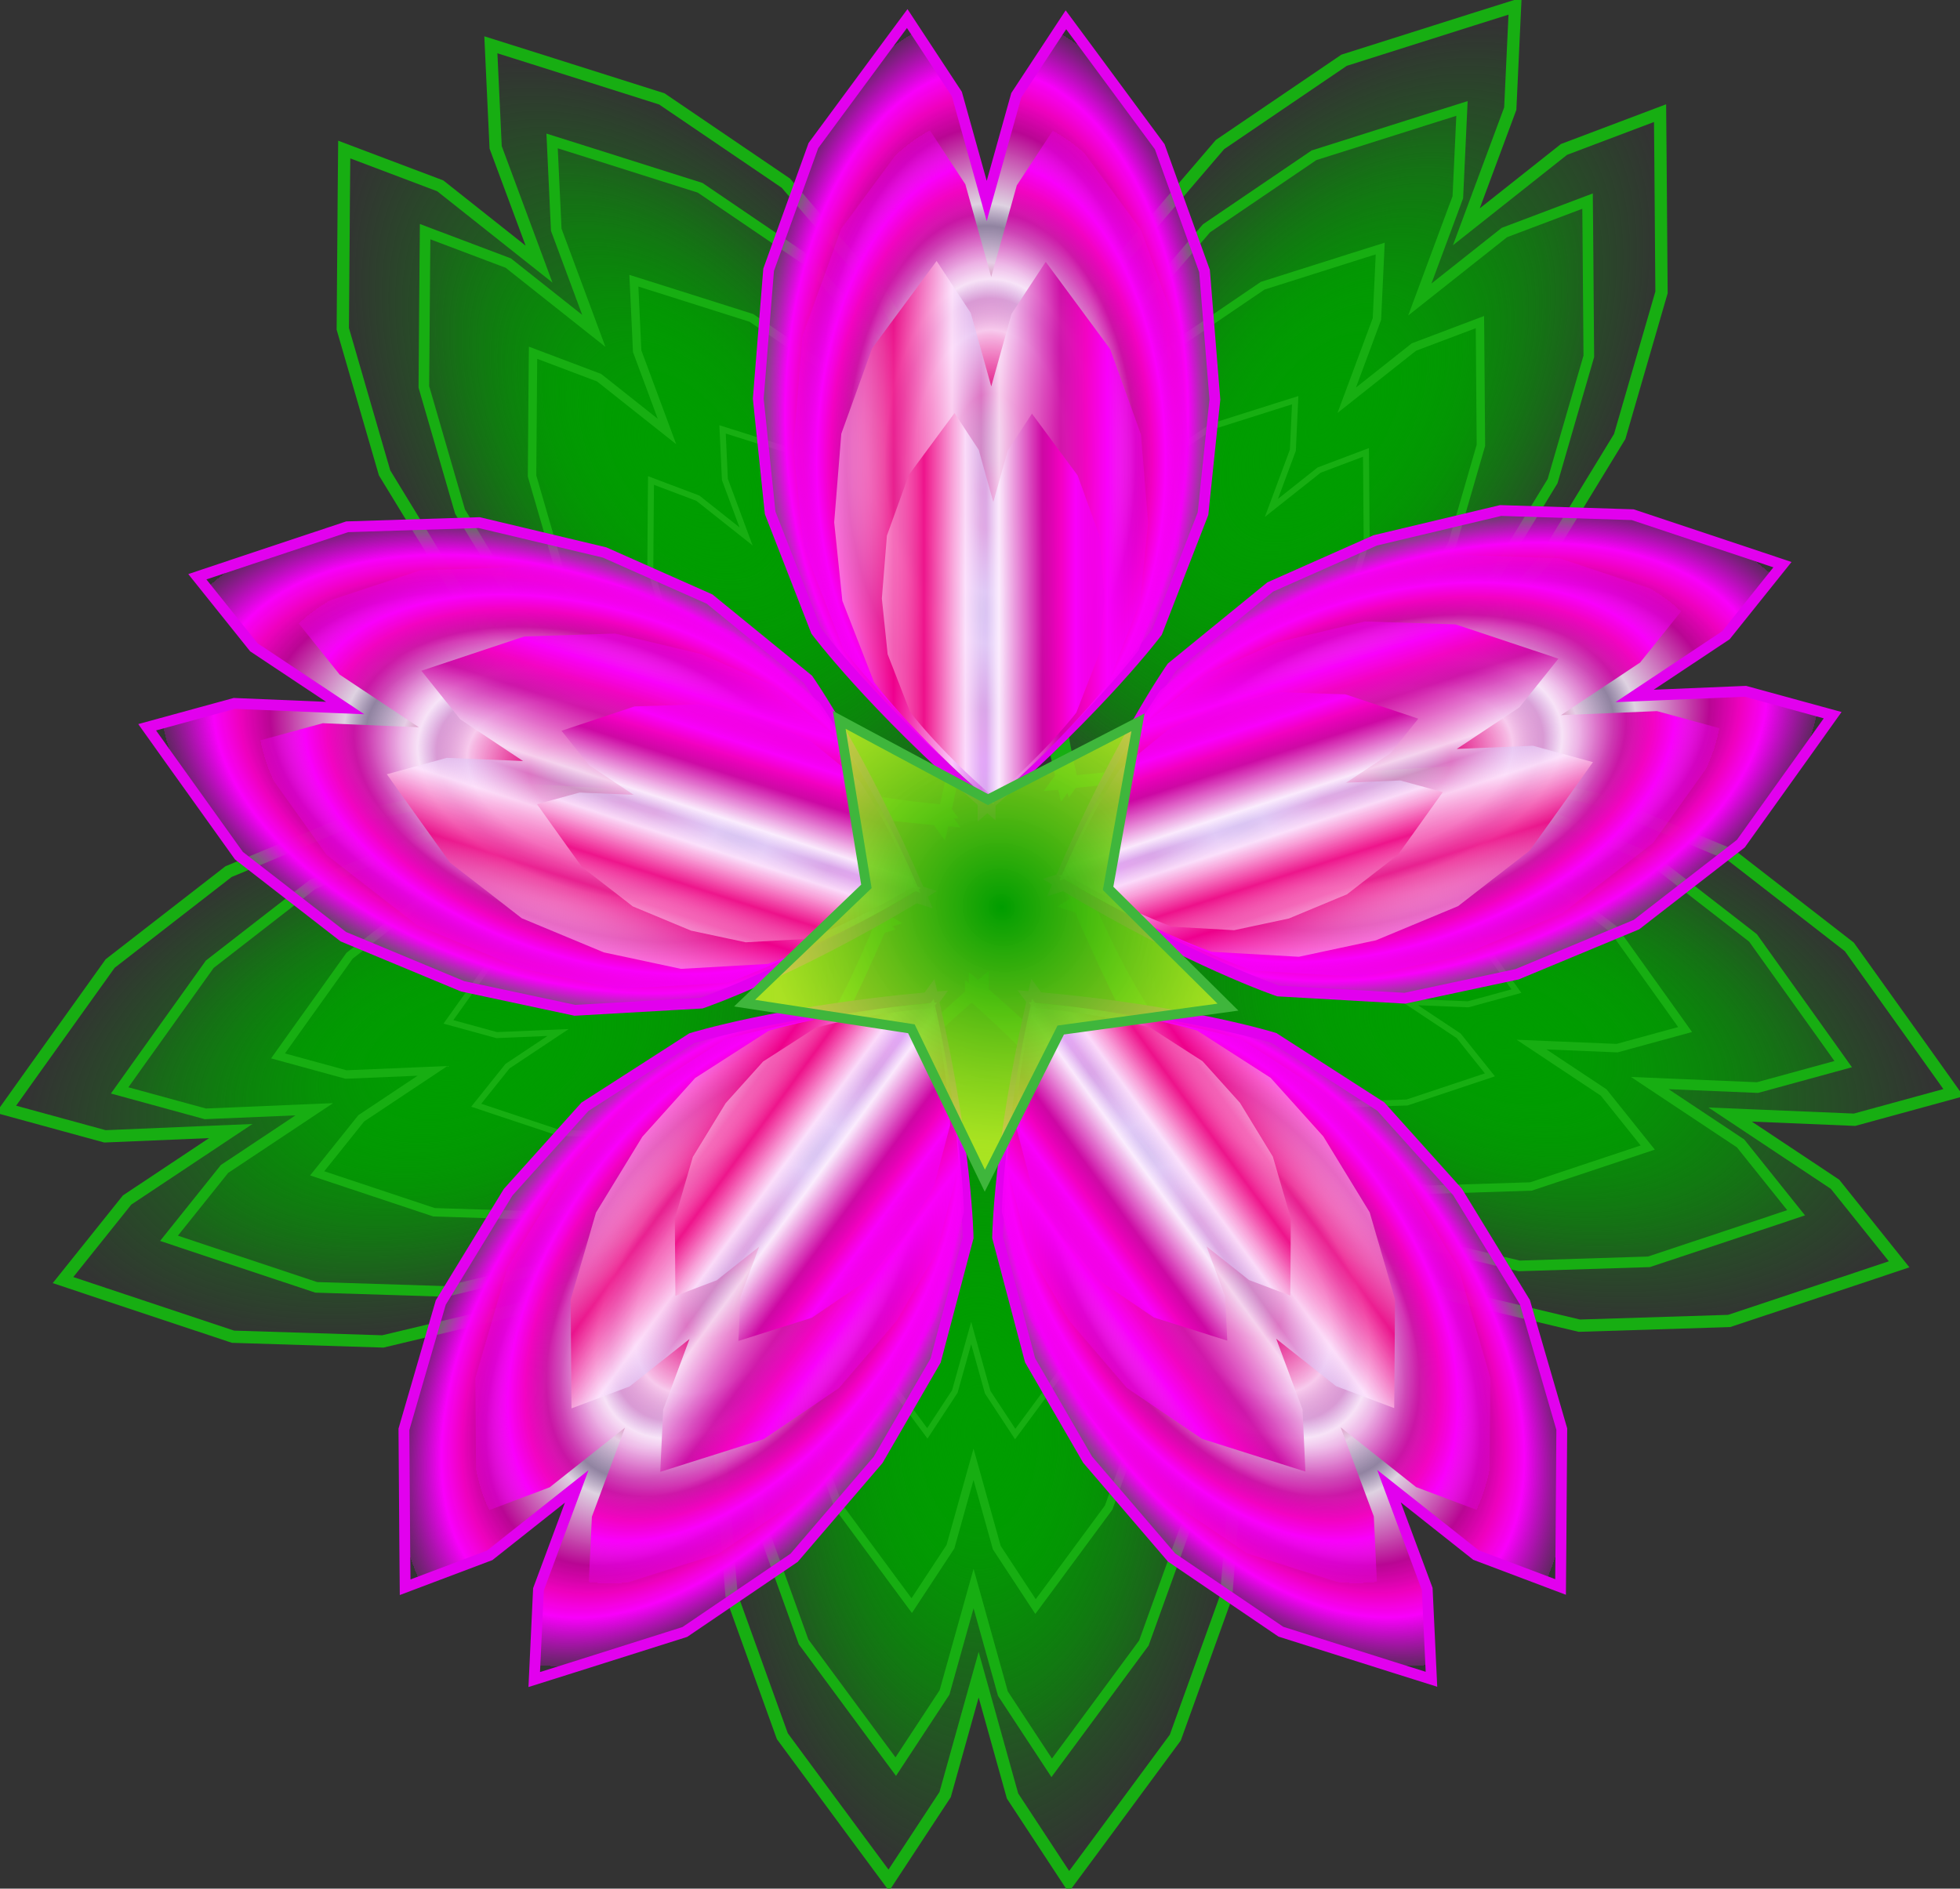 <?xml version="1.0" encoding="UTF-8" standalone="no"?>
<!-- Created with Inkscape (http://www.inkscape.org/) -->
<svg
   xmlns:dc="http://purl.org/dc/elements/1.1/"
   xmlns:cc="http://creativecommons.org/ns#"
   xmlns:rdf="http://www.w3.org/1999/02/22-rdf-syntax-ns#"
   xmlns:svg="http://www.w3.org/2000/svg"
   xmlns="http://www.w3.org/2000/svg"
   xmlns:xlink="http://www.w3.org/1999/xlink"
   xmlns:sodipodi="http://sodipodi.sourceforge.net/DTD/sodipodi-0.dtd"
   xmlns:inkscape="http://www.inkscape.org/namespaces/inkscape"
   width="201.082"
   height="193.804"
   id="svg2"
   sodipodi:version="0.32"
   inkscape:version="0.46"
   sodipodi:docname="5petalflower.svg"
   inkscape:output_extension="org.inkscape.output.svg.inkscape"
   version="1.0">
  <rect width="100%" height="100%" fill="#333333" stroke="none"/>
  <defs
     id="defs4">
    <linearGradient
       id="linearGradient3799">
      <stop
         style="stop-color:#009d00;stop-opacity:1;"
         offset="0"
         id="stop3801" />
      <stop
         style="stop-color:#cdf727;stop-opacity:0.818;"
         offset="1"
         id="stop3803" />
    </linearGradient>
    <linearGradient
       inkscape:collect="always"
       id="linearGradient3585">
      <stop
         style="stop-color:#009d00;stop-opacity:1;"
         offset="0"
         id="stop3587" />
      <stop
         style="stop-color:#009d00;stop-opacity:0;"
         offset="1"
         id="stop3589" />
    </linearGradient>
    <linearGradient
       id="linearGradient3212">
      <stop
         style="stop-color:#f00088;stop-opacity:0.147;"
         offset="0"
         id="stop3214" />
      <stop
         id="stop3216"
         offset="0.196"
         style="stop-color:#ed0080;stop-opacity:0.833;" />
      <stop
         style="stop-color:#fde2fc;stop-opacity:0.881;"
         offset="0.378"
         id="stop3218" />
      <stop
         id="stop3220"
         offset="0.469"
         style="stop-color:#d9c1f5;stop-opacity:0.565;" />
      <stop
         style="stop-color:#fbedfe;stop-opacity:0.858;"
         offset="0.525"
         id="stop3222" />
      <stop
         id="stop3224"
         offset="0.715"
         style="stop-color:#cb00a1;stop-opacity:0.879;" />
      <stop
         style="stop-color:#f300c2;stop-opacity:0.976;"
         offset="0.795"
         id="stop3226" />
      <stop
         id="stop3228"
         offset="0.862"
         style="stop-color:#f900fb;stop-opacity:0.998;" />
      <stop
         style="stop-color:#eb00ef;stop-opacity:0.247;"
         offset="1"
         id="stop3230" />
      <stop
         style="stop-color:#000080;stop-opacity:0;"
         offset="1"
         id="stop3232" />
    </linearGradient>
    <linearGradient
       id="linearGradient3174">
      <stop
         id="stop3176"
         offset="0"
         style="stop-color:#ffe1f9;stop-opacity:0.509;" />
      <stop
         style="stop-color:#ed0080;stop-opacity:0.833;"
         offset="0.196"
         id="stop3180" />
      <stop
         id="stop3184"
         offset="0.378"
         style="stop-color:#fde2fc;stop-opacity:0.881;" />
      <stop
         style="stop-color:#d9c1f5;stop-opacity:0.565;"
         offset="0.469"
         id="stop3186" />
      <stop
         id="stop3188"
         offset="0.525"
         style="stop-color:#fbedfe;stop-opacity:0.858;" />
      <stop
         style="stop-color:#cb00a1;stop-opacity:0.879;"
         offset="0.715"
         id="stop3190" />
      <stop
         id="stop3192"
         offset="0.795"
         style="stop-color:#f300c2;stop-opacity:0.976;" />
      <stop
         style="stop-color:#f900fb;stop-opacity:0.998;"
         offset="0.862"
         id="stop3194" />
      <stop
         id="stop3182"
         offset="1"
         style="stop-color:#eb00ef;stop-opacity:0.247;" />
      <stop
         id="stop3178"
         offset="1"
         style="stop-color:#000080;stop-opacity:0;" />
    </linearGradient>
    <inkscape:perspective
       sodipodi:type="inkscape:persp3d"
       inkscape:vp_x="0 : 526.18109 : 1"
       inkscape:vp_y="0 : 1000 : 0"
       inkscape:vp_z="744.09448 : 526.18109 : 1"
       inkscape:persp3d-origin="372.04724 : 350.78739 : 1"
       id="perspective10" />
    <radialGradient
       inkscape:collect="always"
       xlink:href="#linearGradient3585"
       id="radialGradient3591"
       cx="305.609"
       cy="78.022"
       fx="305.609"
       fy="78.022"
       r="23.977"
       gradientTransform="matrix(1,0,0,1.716,0,-55.878)"
       gradientUnits="userSpaceOnUse" />
    <radialGradient
       inkscape:collect="always"
       xlink:href="#linearGradient3585"
       id="radialGradient3593"
       cx="305.609"
       cy="78.022"
       fx="305.609"
       fy="78.022"
       r="23.977"
       gradientTransform="matrix(1,0,0,1.716,0,-55.878)"
       gradientUnits="userSpaceOnUse" />
    <radialGradient
       inkscape:collect="always"
       xlink:href="#linearGradient3585"
       id="radialGradient3595"
       cx="305.609"
       cy="78.022"
       fx="305.609"
       fy="78.022"
       r="23.977"
       gradientTransform="matrix(1,0,0,1.716,0,-55.878)"
       gradientUnits="userSpaceOnUse" />
    <radialGradient
       inkscape:collect="always"
       xlink:href="#linearGradient3585"
       id="radialGradient3597"
       cx="305.609"
       cy="78.022"
       fx="305.609"
       fy="78.022"
       r="23.977"
       gradientTransform="matrix(1,0,0,1.716,0,-55.878)"
       gradientUnits="userSpaceOnUse" />
    <radialGradient
       inkscape:collect="always"
       xlink:href="#linearGradient3585"
       id="radialGradient3599"
       cx="305.609"
       cy="78.022"
       fx="305.609"
       fy="78.022"
       r="23.977"
       gradientTransform="matrix(1,0,0,1.716,0,-55.878)"
       gradientUnits="userSpaceOnUse" />
    <radialGradient
       inkscape:collect="always"
       xlink:href="#linearGradient3585"
       id="radialGradient3723"
       gradientUnits="userSpaceOnUse"
       gradientTransform="matrix(1,0,0,1.716,0,-55.878)"
       cx="305.609"
       cy="78.022"
       fx="305.609"
       fy="78.022"
       r="23.977" />
    <radialGradient
       inkscape:collect="always"
       xlink:href="#linearGradient3585"
       id="radialGradient3725"
       gradientUnits="userSpaceOnUse"
       gradientTransform="matrix(1,0,0,1.716,0,-55.878)"
       cx="305.609"
       cy="78.022"
       fx="305.609"
       fy="78.022"
       r="23.977" />
    <radialGradient
       inkscape:collect="always"
       xlink:href="#linearGradient3585"
       id="radialGradient3727"
       gradientUnits="userSpaceOnUse"
       gradientTransform="matrix(1,0,0,1.716,0,-55.878)"
       cx="305.609"
       cy="78.022"
       fx="305.609"
       fy="78.022"
       r="23.977" />
    <radialGradient
       inkscape:collect="always"
       xlink:href="#linearGradient3585"
       id="radialGradient3737"
       gradientUnits="userSpaceOnUse"
       gradientTransform="matrix(1,0,0,1.716,0,-55.878)"
       cx="305.609"
       cy="78.022"
       fx="305.609"
       fy="78.022"
       r="23.977" />
    <radialGradient
       inkscape:collect="always"
       xlink:href="#linearGradient3585"
       id="radialGradient3739"
       gradientUnits="userSpaceOnUse"
       gradientTransform="matrix(1,0,0,1.716,0,-55.878)"
       cx="305.609"
       cy="78.022"
       fx="305.609"
       fy="78.022"
       r="23.977" />
    <radialGradient
       inkscape:collect="always"
       xlink:href="#linearGradient3585"
       id="radialGradient3741"
       gradientUnits="userSpaceOnUse"
       gradientTransform="matrix(1,0,0,1.716,0,-55.878)"
       cx="305.609"
       cy="78.022"
       fx="305.609"
       fy="78.022"
       r="23.977" />
    <radialGradient
       inkscape:collect="always"
       xlink:href="#linearGradient3585"
       id="radialGradient3751"
       gradientUnits="userSpaceOnUse"
       gradientTransform="matrix(1,0,0,1.716,0,-55.878)"
       cx="305.609"
       cy="78.022"
       fx="305.609"
       fy="78.022"
       r="23.977" />
    <radialGradient
       inkscape:collect="always"
       xlink:href="#linearGradient3585"
       id="radialGradient3753"
       gradientUnits="userSpaceOnUse"
       gradientTransform="matrix(1,0,0,1.716,0,-55.878)"
       cx="305.609"
       cy="78.022"
       fx="305.609"
       fy="78.022"
       r="23.977" />
    <radialGradient
       inkscape:collect="always"
       xlink:href="#linearGradient3585"
       id="radialGradient3755"
       gradientUnits="userSpaceOnUse"
       gradientTransform="matrix(1,0,0,1.716,0,-55.878)"
       cx="305.609"
       cy="78.022"
       fx="305.609"
       fy="78.022"
       r="23.977" />
    <radialGradient
       inkscape:collect="always"
       xlink:href="#linearGradient3585"
       id="radialGradient3765"
       gradientUnits="userSpaceOnUse"
       gradientTransform="matrix(1,0,0,1.716,0,-55.878)"
       cx="305.609"
       cy="78.022"
       fx="305.609"
       fy="78.022"
       r="23.977" />
    <radialGradient
       inkscape:collect="always"
       xlink:href="#linearGradient3585"
       id="radialGradient3767"
       gradientUnits="userSpaceOnUse"
       gradientTransform="matrix(1,0,0,1.716,0,-55.878)"
       cx="305.609"
       cy="78.022"
       fx="305.609"
       fy="78.022"
       r="23.977" />
    <radialGradient
       inkscape:collect="always"
       xlink:href="#linearGradient3585"
       id="radialGradient3769"
       gradientUnits="userSpaceOnUse"
       gradientTransform="matrix(1,0,0,1.716,0,-55.878)"
       cx="305.609"
       cy="78.022"
       fx="305.609"
       fy="78.022"
       r="23.977" />
    <radialGradient
       inkscape:collect="always"
       xlink:href="#linearGradient3585"
       id="radialGradient3779"
       gradientUnits="userSpaceOnUse"
       gradientTransform="matrix(1,0,0,1.716,0,-55.878)"
       cx="305.609"
       cy="78.022"
       fx="305.609"
       fy="78.022"
       r="23.977" />
    <radialGradient
       inkscape:collect="always"
       xlink:href="#linearGradient3585"
       id="radialGradient3781"
       gradientUnits="userSpaceOnUse"
       gradientTransform="matrix(1,0,0,1.716,0,-55.878)"
       cx="305.609"
       cy="78.022"
       fx="305.609"
       fy="78.022"
       r="23.977" />
    <radialGradient
       inkscape:collect="always"
       xlink:href="#linearGradient3585"
       id="radialGradient3783"
       gradientUnits="userSpaceOnUse"
       gradientTransform="matrix(1,0,0,1.716,0,-55.878)"
       cx="305.609"
       cy="78.022"
       fx="305.609"
       fy="78.022"
       r="23.977" />
    <radialGradient
       inkscape:collect="always"
       xlink:href="#linearGradient3585"
       id="radialGradient3884"
       gradientUnits="userSpaceOnUse"
       gradientTransform="matrix(1,0,0,1.716,0,-55.878)"
       cx="305.609"
       cy="78.022"
       fx="305.609"
       fy="78.022"
       r="23.977" />
    <radialGradient
       inkscape:collect="always"
       xlink:href="#linearGradient3585"
       id="radialGradient3886"
       gradientUnits="userSpaceOnUse"
       gradientTransform="matrix(1,0,0,1.716,0,-55.878)"
       cx="305.609"
       cy="78.022"
       fx="305.609"
       fy="78.022"
       r="23.977" />
    <radialGradient
       inkscape:collect="always"
       xlink:href="#linearGradient3585"
       id="radialGradient3888"
       gradientUnits="userSpaceOnUse"
       gradientTransform="matrix(1,0,0,1.716,0,-55.878)"
       cx="305.609"
       cy="78.022"
       fx="305.609"
       fy="78.022"
       r="23.977" />
    <radialGradient
       inkscape:collect="always"
       xlink:href="#linearGradient3585"
       id="radialGradient3890"
       gradientUnits="userSpaceOnUse"
       gradientTransform="matrix(1,0,0,1.716,0,-55.878)"
       cx="305.609"
       cy="78.022"
       fx="305.609"
       fy="78.022"
       r="23.977" />
    <radialGradient
       inkscape:collect="always"
       xlink:href="#linearGradient3585"
       id="radialGradient3892"
       gradientUnits="userSpaceOnUse"
       gradientTransform="matrix(1,0,0,1.716,0,-55.878)"
       cx="305.609"
       cy="78.022"
       fx="305.609"
       fy="78.022"
       r="23.977" />
    <radialGradient
       inkscape:collect="always"
       xlink:href="#linearGradient3585"
       id="radialGradient3894"
       gradientUnits="userSpaceOnUse"
       gradientTransform="matrix(1,0,0,1.716,0,-55.878)"
       cx="305.609"
       cy="78.022"
       fx="305.609"
       fy="78.022"
       r="23.977" />
    <radialGradient
       inkscape:collect="always"
       xlink:href="#linearGradient3585"
       id="radialGradient3896"
       gradientUnits="userSpaceOnUse"
       gradientTransform="matrix(1,0,0,1.716,0,-55.878)"
       cx="305.609"
       cy="78.022"
       fx="305.609"
       fy="78.022"
       r="23.977" />
    <radialGradient
       inkscape:collect="always"
       xlink:href="#linearGradient3585"
       id="radialGradient3898"
       gradientUnits="userSpaceOnUse"
       gradientTransform="matrix(1,0,0,1.716,0,-55.878)"
       cx="305.609"
       cy="78.022"
       fx="305.609"
       fy="78.022"
       r="23.977" />
    <radialGradient
       inkscape:collect="always"
       xlink:href="#linearGradient3585"
       id="radialGradient3900"
       gradientUnits="userSpaceOnUse"
       gradientTransform="matrix(1,0,0,1.716,0,-55.878)"
       cx="305.609"
       cy="78.022"
       fx="305.609"
       fy="78.022"
       r="23.977" />
    <radialGradient
       inkscape:collect="always"
       xlink:href="#linearGradient3585"
       id="radialGradient3902"
       gradientUnits="userSpaceOnUse"
       gradientTransform="matrix(1,0,0,1.716,0,-55.878)"
       cx="305.609"
       cy="78.022"
       fx="305.609"
       fy="78.022"
       r="23.977" />
    <radialGradient
       inkscape:collect="always"
       xlink:href="#linearGradient3585"
       id="radialGradient3904"
       gradientUnits="userSpaceOnUse"
       gradientTransform="matrix(1,0,0,1.716,0,-55.878)"
       cx="305.609"
       cy="78.022"
       fx="305.609"
       fy="78.022"
       r="23.977" />
    <radialGradient
       inkscape:collect="always"
       xlink:href="#linearGradient3585"
       id="radialGradient3906"
       gradientUnits="userSpaceOnUse"
       gradientTransform="matrix(1,0,0,1.716,0,-55.878)"
       cx="305.609"
       cy="78.022"
       fx="305.609"
       fy="78.022"
       r="23.977" />
    <radialGradient
       inkscape:collect="always"
       xlink:href="#linearGradient3585"
       id="radialGradient3908"
       gradientUnits="userSpaceOnUse"
       gradientTransform="matrix(1,0,0,1.716,0,-55.878)"
       cx="305.609"
       cy="78.022"
       fx="305.609"
       fy="78.022"
       r="23.977" />
    <radialGradient
       inkscape:collect="always"
       xlink:href="#linearGradient3585"
       id="radialGradient3910"
       gradientUnits="userSpaceOnUse"
       gradientTransform="matrix(1,0,0,1.716,0,-55.878)"
       cx="305.609"
       cy="78.022"
       fx="305.609"
       fy="78.022"
       r="23.977" />
    <radialGradient
       inkscape:collect="always"
       xlink:href="#linearGradient3585"
       id="radialGradient3912"
       gradientUnits="userSpaceOnUse"
       gradientTransform="matrix(1,0,0,1.716,0,-55.878)"
       cx="305.609"
       cy="78.022"
       fx="305.609"
       fy="78.022"
       r="23.977" />
    <radialGradient
       inkscape:collect="always"
       xlink:href="#linearGradient3585"
       id="radialGradient3914"
       gradientUnits="userSpaceOnUse"
       gradientTransform="matrix(1,0,0,1.716,0,-55.878)"
       cx="305.609"
       cy="78.022"
       fx="305.609"
       fy="78.022"
       r="23.977" />
    <radialGradient
       inkscape:collect="always"
       xlink:href="#linearGradient3585"
       id="radialGradient3916"
       gradientUnits="userSpaceOnUse"
       gradientTransform="matrix(1,0,0,1.716,0,-55.878)"
       cx="305.609"
       cy="78.022"
       fx="305.609"
       fy="78.022"
       r="23.977" />
    <radialGradient
       inkscape:collect="always"
       xlink:href="#linearGradient3585"
       id="radialGradient3918"
       gradientUnits="userSpaceOnUse"
       gradientTransform="matrix(1,0,0,1.716,0,-55.878)"
       cx="305.609"
       cy="78.022"
       fx="305.609"
       fy="78.022"
       r="23.977" />
    <radialGradient
       inkscape:collect="always"
       xlink:href="#linearGradient3585"
       id="radialGradient3920"
       gradientUnits="userSpaceOnUse"
       gradientTransform="matrix(1,0,0,1.716,0,-55.878)"
       cx="305.609"
       cy="78.022"
       fx="305.609"
       fy="78.022"
       r="23.977" />
    <radialGradient
       inkscape:collect="always"
       xlink:href="#linearGradient3585"
       id="radialGradient3922"
       gradientUnits="userSpaceOnUse"
       gradientTransform="matrix(1,0,0,1.716,0,-55.878)"
       cx="305.609"
       cy="78.022"
       fx="305.609"
       fy="78.022"
       r="23.977" />
    <radialGradient
       inkscape:collect="always"
       xlink:href="#linearGradient3585"
       id="radialGradient3924"
       gradientUnits="userSpaceOnUse"
       gradientTransform="matrix(1,0,0,1.716,0,-55.878)"
       cx="305.609"
       cy="78.022"
       fx="305.609"
       fy="78.022"
       r="23.977" />
    <radialGradient
       inkscape:collect="always"
       xlink:href="#linearGradient3585"
       id="radialGradient3926"
       gradientUnits="userSpaceOnUse"
       gradientTransform="matrix(1,0,0,1.716,0,-55.878)"
       cx="305.609"
       cy="78.022"
       fx="305.609"
       fy="78.022"
       r="23.977" />
    <radialGradient
       inkscape:collect="always"
       xlink:href="#linearGradient3585"
       id="radialGradient3928"
       gradientUnits="userSpaceOnUse"
       gradientTransform="matrix(1,0,0,1.716,0,-55.878)"
       cx="305.609"
       cy="78.022"
       fx="305.609"
       fy="78.022"
       r="23.977" />
    <radialGradient
       inkscape:collect="always"
       xlink:href="#linearGradient3585"
       id="radialGradient3930"
       gradientUnits="userSpaceOnUse"
       gradientTransform="matrix(1,0,0,1.716,0,-55.878)"
       cx="305.609"
       cy="78.022"
       fx="305.609"
       fy="78.022"
       r="23.977" />
    <radialGradient
       inkscape:collect="always"
       xlink:href="#linearGradient3585"
       id="radialGradient3932"
       gradientUnits="userSpaceOnUse"
       gradientTransform="matrix(1,0,0,1.716,0,-55.878)"
       cx="305.609"
       cy="78.022"
       fx="305.609"
       fy="78.022"
       r="23.977" />
    <radialGradient
       inkscape:collect="always"
       xlink:href="#linearGradient3585"
       id="radialGradient3934"
       gradientUnits="userSpaceOnUse"
       gradientTransform="matrix(1,0,0,1.716,0,-55.878)"
       cx="305.609"
       cy="78.022"
       fx="305.609"
       fy="78.022"
       r="23.977" />
    <radialGradient
       inkscape:collect="always"
       xlink:href="#linearGradient3585"
       id="radialGradient3936"
       gradientUnits="userSpaceOnUse"
       gradientTransform="matrix(1,0,0,1.716,0,-55.878)"
       cx="305.609"
       cy="78.022"
       fx="305.609"
       fy="78.022"
       r="23.977" />
    <radialGradient
       inkscape:collect="always"
       xlink:href="#linearGradient3585"
       id="radialGradient3938"
       gradientUnits="userSpaceOnUse"
       gradientTransform="matrix(1,0,0,1.716,0,-55.878)"
       cx="305.609"
       cy="78.022"
       fx="305.609"
       fy="78.022"
       r="23.977" />
    <radialGradient
       inkscape:collect="always"
       xlink:href="#linearGradient3585"
       id="radialGradient3940"
       gradientUnits="userSpaceOnUse"
       gradientTransform="matrix(1,0,0,1.716,0,-55.878)"
       cx="305.609"
       cy="78.022"
       fx="305.609"
       fy="78.022"
       r="23.977" />
    <radialGradient
       inkscape:collect="always"
       xlink:href="#linearGradient3585"
       id="radialGradient3942"
       gradientUnits="userSpaceOnUse"
       gradientTransform="matrix(1,0,0,1.716,0,-55.878)"
       cx="305.609"
       cy="78.022"
       fx="305.609"
       fy="78.022"
       r="23.977" />
    <radialGradient
       inkscape:collect="always"
       xlink:href="#linearGradient3585"
       id="radialGradient3944"
       gradientUnits="userSpaceOnUse"
       gradientTransform="matrix(1,0,0,1.716,0,-55.878)"
       cx="305.609"
       cy="78.022"
       fx="305.609"
       fy="78.022"
       r="23.977" />
    <radialGradient
       inkscape:collect="always"
       xlink:href="#linearGradient3585"
       id="radialGradient3946"
       gradientUnits="userSpaceOnUse"
       gradientTransform="matrix(1,0,0,1.716,0,-55.878)"
       cx="305.609"
       cy="78.022"
       fx="305.609"
       fy="78.022"
       r="23.977" />
    <radialGradient
       inkscape:collect="always"
       xlink:href="#linearGradient3585"
       id="radialGradient3948"
       gradientUnits="userSpaceOnUse"
       gradientTransform="matrix(1,0,0,1.716,0,-55.878)"
       cx="305.609"
       cy="78.022"
       fx="305.609"
       fy="78.022"
       r="23.977" />
    <radialGradient
       inkscape:collect="always"
       xlink:href="#linearGradient3585"
       id="radialGradient3950"
       gradientUnits="userSpaceOnUse"
       gradientTransform="matrix(1,0,0,1.716,0,-55.878)"
       cx="305.609"
       cy="78.022"
       fx="305.609"
       fy="78.022"
       r="23.977" />
    <radialGradient
       inkscape:collect="always"
       xlink:href="#linearGradient3585"
       id="radialGradient3952"
       gradientUnits="userSpaceOnUse"
       gradientTransform="matrix(1,0,0,1.716,0,-55.878)"
       cx="305.609"
       cy="78.022"
       fx="305.609"
       fy="78.022"
       r="23.977" />
    <radialGradient
       inkscape:collect="always"
       xlink:href="#linearGradient3174"
       id="radialGradient3954"
       gradientUnits="userSpaceOnUse"
       gradientTransform="matrix(1,0,0,1.716,0,-55.878)"
       cx="305.609"
       cy="78.022"
       fx="305.609"
       fy="78.022"
       r="23.977" />
    <radialGradient
       inkscape:collect="always"
       xlink:href="#linearGradient3212"
       id="radialGradient3956"
       gradientUnits="userSpaceOnUse"
       gradientTransform="matrix(1,0,0,1.716,0,-59.356)"
       cx="306.071"
       cy="82.878"
       fx="306.071"
       fy="82.878"
       r="20.763" />
    <linearGradient
       inkscape:collect="always"
       xlink:href="#linearGradient3174"
       id="linearGradient3958"
       gradientUnits="userSpaceOnUse"
       x1="289.594"
       y1="90.219"
       x2="322.565"
       y2="90.219" />
    <linearGradient
       inkscape:collect="always"
       xlink:href="#linearGradient3174"
       id="linearGradient3960"
       gradientUnits="userSpaceOnUse"
       x1="294.594"
       y1="97.719"
       x2="317.992"
       y2="97.719" />
    <radialGradient
       inkscape:collect="always"
       xlink:href="#linearGradient3174"
       id="radialGradient3962"
       gradientUnits="userSpaceOnUse"
       gradientTransform="matrix(1,0,0,1.716,0,-55.878)"
       cx="305.609"
       cy="78.022"
       fx="305.609"
       fy="78.022"
       r="23.977" />
    <radialGradient
       inkscape:collect="always"
       xlink:href="#linearGradient3212"
       id="radialGradient3964"
       gradientUnits="userSpaceOnUse"
       gradientTransform="matrix(1,0,0,1.716,0,-59.356)"
       cx="306.071"
       cy="82.878"
       fx="306.071"
       fy="82.878"
       r="20.763" />
    <linearGradient
       inkscape:collect="always"
       xlink:href="#linearGradient3174"
       id="linearGradient3966"
       gradientUnits="userSpaceOnUse"
       x1="289.594"
       y1="90.219"
       x2="322.565"
       y2="90.219" />
    <linearGradient
       inkscape:collect="always"
       xlink:href="#linearGradient3174"
       id="linearGradient3968"
       gradientUnits="userSpaceOnUse"
       x1="294.594"
       y1="97.719"
       x2="317.992"
       y2="97.719" />
    <radialGradient
       inkscape:collect="always"
       xlink:href="#linearGradient3174"
       id="radialGradient3970"
       gradientUnits="userSpaceOnUse"
       gradientTransform="matrix(1,0,0,1.716,0,-55.878)"
       cx="305.609"
       cy="78.022"
       fx="305.609"
       fy="78.022"
       r="23.977" />
    <radialGradient
       inkscape:collect="always"
       xlink:href="#linearGradient3212"
       id="radialGradient3972"
       gradientUnits="userSpaceOnUse"
       gradientTransform="matrix(1,0,0,1.716,0,-59.356)"
       cx="306.071"
       cy="82.878"
       fx="306.071"
       fy="82.878"
       r="20.763" />
    <linearGradient
       inkscape:collect="always"
       xlink:href="#linearGradient3174"
       id="linearGradient3974"
       gradientUnits="userSpaceOnUse"
       x1="289.594"
       y1="90.219"
       x2="322.565"
       y2="90.219" />
    <linearGradient
       inkscape:collect="always"
       xlink:href="#linearGradient3174"
       id="linearGradient3976"
       gradientUnits="userSpaceOnUse"
       x1="294.594"
       y1="97.719"
       x2="317.992"
       y2="97.719" />
    <radialGradient
       inkscape:collect="always"
       xlink:href="#linearGradient3174"
       id="radialGradient3978"
       gradientUnits="userSpaceOnUse"
       gradientTransform="matrix(1,0,0,1.716,0,-55.878)"
       cx="305.609"
       cy="78.022"
       fx="305.609"
       fy="78.022"
       r="23.977" />
    <radialGradient
       inkscape:collect="always"
       xlink:href="#linearGradient3212"
       id="radialGradient3980"
       gradientUnits="userSpaceOnUse"
       gradientTransform="matrix(1,0,0,1.716,0,-59.356)"
       cx="306.071"
       cy="82.878"
       fx="306.071"
       fy="82.878"
       r="20.763" />
    <linearGradient
       inkscape:collect="always"
       xlink:href="#linearGradient3174"
       id="linearGradient3982"
       gradientUnits="userSpaceOnUse"
       x1="289.594"
       y1="90.219"
       x2="322.565"
       y2="90.219" />
    <linearGradient
       inkscape:collect="always"
       xlink:href="#linearGradient3174"
       id="linearGradient3984"
       gradientUnits="userSpaceOnUse"
       x1="294.594"
       y1="97.719"
       x2="317.992"
       y2="97.719" />
    <radialGradient
       inkscape:collect="always"
       xlink:href="#linearGradient3174"
       id="radialGradient3986"
       gradientUnits="userSpaceOnUse"
       gradientTransform="matrix(1,0,0,1.716,0,-55.878)"
       cx="305.609"
       cy="78.022"
       fx="305.609"
       fy="78.022"
       r="23.977" />
    <radialGradient
       inkscape:collect="always"
       xlink:href="#linearGradient3212"
       id="radialGradient3988"
       gradientUnits="userSpaceOnUse"
       gradientTransform="matrix(1,0,0,1.716,0,-59.356)"
       cx="306.071"
       cy="82.878"
       fx="306.071"
       fy="82.878"
       r="20.763" />
    <linearGradient
       inkscape:collect="always"
       xlink:href="#linearGradient3174"
       id="linearGradient3990"
       gradientUnits="userSpaceOnUse"
       x1="289.594"
       y1="90.219"
       x2="322.565"
       y2="90.219" />
    <linearGradient
       inkscape:collect="always"
       xlink:href="#linearGradient3174"
       id="linearGradient3992"
       gradientUnits="userSpaceOnUse"
       x1="294.594"
       y1="97.719"
       x2="317.992"
       y2="97.719" />
    <radialGradient
       inkscape:collect="always"
       xlink:href="#linearGradient3799"
       id="radialGradient3994"
       gradientUnits="userSpaceOnUse"
       gradientTransform="matrix(1,0,0,0.954,0,5.583)"
       cx="62.694"
       cy="122.615"
       fx="62.694"
       fy="122.615"
       r="25.292" />
  </defs>
  <sodipodi:namedview
     id="base"
     pagecolor="#ffffff"
     bordercolor="#666666"
     borderopacity="1.0"
     gridtolerance="10000"
     guidetolerance="10"
     objecttolerance="10"
     inkscape:pageopacity="0.0"
     inkscape:pageshadow="2"
     inkscape:zoom="0.98994949"
     inkscape:cx="271.60788"
     inkscape:cy="853.9628"
     inkscape:document-units="px"
     inkscape:current-layer="layer1"
     showgrid="false"
     showguides="true"
     inkscape:guide-bbox="true"
     inkscape:window-width="1020"
     inkscape:window-height="719"
     inkscape:window-x="4"
     inkscape:window-y="49" />
  <g
     inkscape:label="Layer 1"
     inkscape:groupmode="layer"
     id="layer1"
     transform="translate(-36.708,-39.566)">
    <g
       id="g3807"
       transform="translate(-176.777,7.071)"
       inkscape:export-filename="/home/sarah/Pictures/5petalflower.png"
       inkscape:export-xdpi="90"
       inkscape:export-ydpi="90">
      <g
         transform="matrix(1.324,0,0,1.324,174.232,-65.398)"
         id="g3676">
        <g
           id="g3638">
          <g
             id="g3601">
            <g
               id="g3400"
               transform="matrix(0.694,0.504,-0.504,0.694,-40.535,-101.486)"
               style="fill:url(#radialGradient3896);fill-opacity:1;stroke:#17ae12;stroke-opacity:1">
              <g
                 id="g3402"
                 style="fill:url(#radialGradient3894);fill-opacity:1;stroke:#17ae12;stroke-opacity:1">
                <g
                   id="g3404"
                   style="fill:url(#radialGradient3892);fill-opacity:1;stroke:#17ae12;stroke-opacity:1">
                  <path
                     id="path3406"
                     d="M 297.469,37.429 L 295.062,40.679 L 287.844,50.46 L 283.25,63.21 L 282.188,76.429 L 283.406,88.147 L 288.125,100.272 C 288.125,100.272 293.734,107.806 305.25,117.866 L 305.25,118.616 C 305.403,118.484 305.537,118.372 305.688,118.241 C 305.787,118.327 305.869,118.405 305.969,118.491 L 305.969,117.96 C 317.476,107.906 323.094,100.397 323.094,100.397 L 327.812,88.241 L 329.031,76.522 L 327.969,63.335 L 323.375,50.585 L 316.156,40.804 L 313.75,37.554 L 308.656,45.304 L 305.625,56.147 L 302.562,45.179 L 297.469,37.429 z"
                     style="fill:url(#radialGradient3884);fill-opacity:1;fill-rule:evenodd;stroke:#17ae12;stroke-width:1.11px;stroke-linecap:butt;stroke-linejoin:miter;stroke-opacity:1" />
                  <path
                     id="path3408"
                     d="M 299.022,47.727 L 296.938,50.541 L 290.687,59.011 L 286.709,70.052 L 285.789,81.498 L 286.845,91.646 L 290.931,102.146 C 290.931,102.146 295.788,108.67 305.76,117.381 L 305.76,118.03 C 305.893,117.916 306.008,117.819 306.139,117.706 C 306.225,117.78 306.296,117.847 306.383,117.922 L 306.383,117.462 C 316.347,108.756 321.212,102.254 321.212,102.254 L 325.298,91.727 L 326.353,81.58 L 325.433,70.16 L 321.455,59.119 L 315.204,50.649 L 313.121,47.835 L 308.71,54.546 L 306.085,63.936 L 303.433,54.438 L 299.022,47.727 z"
                     style="fill:url(#radialGradient3886);fill-opacity:1;fill-rule:evenodd;stroke:#17ae12;stroke-width:0.961px;stroke-linecap:butt;stroke-linejoin:miter;stroke-opacity:1" />
                  <path
                     id="path3410"
                     d="M 300.483,62.309 L 298.828,64.544 L 293.865,71.269 L 290.707,80.035 L 289.976,89.124 L 290.814,97.181 L 294.058,105.517 C 294.058,105.517 297.915,110.697 305.833,117.614 L 305.833,118.129 C 305.938,118.039 306.03,117.962 306.133,117.872 C 306.202,117.931 306.258,117.984 306.327,118.043 L 306.327,117.678 C 314.238,110.766 318.101,105.603 318.101,105.603 L 321.345,97.245 L 322.183,89.188 L 321.453,80.121 L 318.294,71.355 L 313.331,64.63 L 311.677,62.395 L 308.175,67.724 L 306.09,75.179 L 303.985,67.638 L 300.483,62.309 z"
                     style="fill:url(#radialGradient3888);fill-opacity:1;fill-rule:evenodd;stroke:#17ae12;stroke-width:0.763px;stroke-linecap:butt;stroke-linejoin:miter;stroke-opacity:1" />
                  <path
                     id="path3412"
                     d="M 302.321,77.913 L 301.147,79.498 L 297.625,84.271 L 295.384,90.492 L 294.865,96.942 L 295.46,102.66 L 297.762,108.576 C 297.762,108.576 300.499,112.252 306.118,117.16 L 306.118,117.526 C 306.193,117.461 306.258,117.407 306.331,117.343 C 306.38,117.385 306.42,117.423 306.469,117.465 L 306.469,117.206 C 312.083,112.3 314.824,108.637 314.824,108.637 L 317.127,102.705 L 317.721,96.987 L 317.203,90.553 L 314.962,84.332 L 311.439,79.559 L 310.265,77.974 L 307.78,81.755 L 306.301,87.046 L 304.807,81.694 L 302.321,77.913 z"
                     style="fill:url(#radialGradient3890);fill-opacity:1;fill-rule:evenodd;stroke:#17ae12;stroke-width:0.542px;stroke-linecap:butt;stroke-linejoin:miter;stroke-opacity:1" />
                </g>
              </g>
            </g>
            <g
               id="g3414"
               transform="matrix(0.694,-0.504,0.504,0.694,-168.987,209.477)"
               style="fill:url(#radialGradient3910);fill-opacity:1;stroke:#17ae12;stroke-opacity:1">
              <g
                 id="g3416"
                 style="fill:url(#radialGradient3908);fill-opacity:1;stroke:#17ae12;stroke-opacity:1">
                <g
                   id="g3418"
                   style="fill:url(#radialGradient3906);fill-opacity:1;stroke:#17ae12;stroke-opacity:1">
                  <path
                     id="path3420"
                     d="M 297.469,37.429 L 295.062,40.679 L 287.844,50.46 L 283.25,63.21 L 282.188,76.429 L 283.406,88.147 L 288.125,100.272 C 288.125,100.272 293.734,107.806 305.25,117.866 L 305.25,118.616 C 305.403,118.484 305.537,118.372 305.688,118.241 C 305.787,118.327 305.869,118.405 305.969,118.491 L 305.969,117.96 C 317.476,107.906 323.094,100.397 323.094,100.397 L 327.812,88.241 L 329.031,76.522 L 327.969,63.335 L 323.375,50.585 L 316.156,40.804 L 313.75,37.554 L 308.656,45.304 L 305.625,56.147 L 302.562,45.179 L 297.469,37.429 z"
                     style="fill:url(#radialGradient3898);fill-opacity:1;fill-rule:evenodd;stroke:#17ae12;stroke-width:1.11px;stroke-linecap:butt;stroke-linejoin:miter;stroke-opacity:1" />
                  <path
                     id="path3422"
                     d="M 299.022,47.727 L 296.938,50.541 L 290.687,59.011 L 286.709,70.052 L 285.789,81.498 L 286.845,91.646 L 290.931,102.146 C 290.931,102.146 295.788,108.67 305.76,117.381 L 305.76,118.03 C 305.893,117.916 306.008,117.819 306.139,117.706 C 306.225,117.78 306.296,117.847 306.383,117.922 L 306.383,117.462 C 316.347,108.756 321.212,102.254 321.212,102.254 L 325.298,91.727 L 326.353,81.58 L 325.433,70.16 L 321.455,59.119 L 315.204,50.649 L 313.121,47.835 L 308.71,54.546 L 306.085,63.936 L 303.433,54.438 L 299.022,47.727 z"
                     style="fill:url(#radialGradient3900);fill-opacity:1;fill-rule:evenodd;stroke:#17ae12;stroke-width:0.961px;stroke-linecap:butt;stroke-linejoin:miter;stroke-opacity:1" />
                  <path
                     id="path3424"
                     d="M 300.483,62.309 L 298.828,64.544 L 293.865,71.269 L 290.707,80.035 L 289.976,89.124 L 290.814,97.181 L 294.058,105.517 C 294.058,105.517 297.915,110.697 305.833,117.614 L 305.833,118.129 C 305.938,118.039 306.03,117.962 306.133,117.872 C 306.202,117.931 306.258,117.984 306.327,118.043 L 306.327,117.678 C 314.238,110.766 318.101,105.603 318.101,105.603 L 321.345,97.245 L 322.183,89.188 L 321.453,80.121 L 318.294,71.355 L 313.331,64.63 L 311.677,62.395 L 308.175,67.724 L 306.09,75.179 L 303.985,67.638 L 300.483,62.309 z"
                     style="fill:url(#radialGradient3902);fill-opacity:1;fill-rule:evenodd;stroke:#17ae12;stroke-width:0.763px;stroke-linecap:butt;stroke-linejoin:miter;stroke-opacity:1" />
                  <path
                     id="path3426"
                     d="M 302.321,77.913 L 301.147,79.498 L 297.625,84.271 L 295.384,90.492 L 294.865,96.942 L 295.46,102.66 L 297.762,108.576 C 297.762,108.576 300.499,112.252 306.118,117.16 L 306.118,117.526 C 306.193,117.461 306.258,117.407 306.331,117.343 C 306.38,117.385 306.42,117.423 306.469,117.465 L 306.469,117.206 C 312.083,112.3 314.824,108.637 314.824,108.637 L 317.127,102.705 L 317.721,96.987 L 317.203,90.553 L 314.962,84.332 L 311.439,79.559 L 310.265,77.974 L 307.78,81.755 L 306.301,87.046 L 304.807,81.694 L 302.321,77.913 z"
                     style="fill:url(#radialGradient3904);fill-opacity:1;fill-rule:evenodd;stroke:#17ae12;stroke-width:0.542px;stroke-linecap:butt;stroke-linejoin:miter;stroke-opacity:1" />
                </g>
              </g>
            </g>
            <g
               id="g3428"
               transform="matrix(-0.857,0,0,-0.857,367.401,251.853)"
               style="fill:url(#radialGradient3924);fill-opacity:1;stroke:#17ae12;stroke-opacity:1">
              <g
                 id="g3430"
                 style="fill:url(#radialGradient3922);fill-opacity:1;stroke:#17ae12;stroke-opacity:1">
                <g
                   id="g3432"
                   style="fill:url(#radialGradient3920);fill-opacity:1;stroke:#17ae12;stroke-opacity:1">
                  <path
                     id="path3434"
                     d="M 297.469,37.429 L 295.062,40.679 L 287.844,50.46 L 283.25,63.21 L 282.188,76.429 L 283.406,88.147 L 288.125,100.272 C 288.125,100.272 293.734,107.806 305.25,117.866 L 305.25,118.616 C 305.403,118.484 305.537,118.372 305.688,118.241 C 305.787,118.327 305.869,118.405 305.969,118.491 L 305.969,117.96 C 317.476,107.906 323.094,100.397 323.094,100.397 L 327.812,88.241 L 329.031,76.522 L 327.969,63.335 L 323.375,50.585 L 316.156,40.804 L 313.75,37.554 L 308.656,45.304 L 305.625,56.147 L 302.562,45.179 L 297.469,37.429 z"
                     style="fill:url(#radialGradient3912);fill-opacity:1;fill-rule:evenodd;stroke:#17ae12;stroke-width:1.11px;stroke-linecap:butt;stroke-linejoin:miter;stroke-opacity:1" />
                  <path
                     id="path3436"
                     d="M 299.022,47.727 L 296.938,50.541 L 290.687,59.011 L 286.709,70.052 L 285.789,81.498 L 286.845,91.646 L 290.931,102.146 C 290.931,102.146 295.788,108.67 305.76,117.381 L 305.76,118.03 C 305.893,117.916 306.008,117.819 306.139,117.706 C 306.225,117.78 306.296,117.847 306.383,117.922 L 306.383,117.462 C 316.347,108.756 321.212,102.254 321.212,102.254 L 325.298,91.727 L 326.353,81.58 L 325.433,70.16 L 321.455,59.119 L 315.204,50.649 L 313.121,47.835 L 308.71,54.546 L 306.085,63.936 L 303.433,54.438 L 299.022,47.727 z"
                     style="fill:url(#radialGradient3914);fill-opacity:1;fill-rule:evenodd;stroke:#17ae12;stroke-width:0.961px;stroke-linecap:butt;stroke-linejoin:miter;stroke-opacity:1" />
                  <path
                     id="path3438"
                     d="M 300.483,62.309 L 298.828,64.544 L 293.865,71.269 L 290.707,80.035 L 289.976,89.124 L 290.814,97.181 L 294.058,105.517 C 294.058,105.517 297.915,110.697 305.833,117.614 L 305.833,118.129 C 305.938,118.039 306.03,117.962 306.133,117.872 C 306.202,117.931 306.258,117.984 306.327,118.043 L 306.327,117.678 C 314.238,110.766 318.101,105.603 318.101,105.603 L 321.345,97.245 L 322.183,89.188 L 321.453,80.121 L 318.294,71.355 L 313.331,64.63 L 311.677,62.395 L 308.175,67.724 L 306.09,75.179 L 303.985,67.638 L 300.483,62.309 z"
                     style="fill:url(#radialGradient3916);fill-opacity:1;fill-rule:evenodd;stroke:#17ae12;stroke-width:0.763px;stroke-linecap:butt;stroke-linejoin:miter;stroke-opacity:1" />
                  <path
                     id="path3440"
                     d="M 302.321,77.913 L 301.147,79.498 L 297.625,84.271 L 295.384,90.492 L 294.865,96.942 L 295.46,102.66 L 297.762,108.576 C 297.762,108.576 300.499,112.252 306.118,117.16 L 306.118,117.526 C 306.193,117.461 306.258,117.407 306.331,117.343 C 306.38,117.385 306.42,117.423 306.469,117.465 L 306.469,117.206 C 312.083,112.3 314.824,108.637 314.824,108.637 L 317.127,102.705 L 317.721,96.987 L 317.203,90.553 L 314.962,84.332 L 311.439,79.559 L 310.265,77.974 L 307.78,81.755 L 306.301,87.046 L 304.807,81.694 L 302.321,77.913 z"
                     style="fill:url(#radialGradient3918);fill-opacity:1;fill-rule:evenodd;stroke:#17ae12;stroke-width:0.542px;stroke-linecap:butt;stroke-linejoin:miter;stroke-opacity:1" />
                </g>
              </g>
            </g>
            <g
               id="g3442"
               transform="matrix(0.265,-0.815,-0.815,-0.265,128.479,424.283)"
               inkscape:transform-center-x="95.964492"
               inkscape:transform-center-y="-12.121831"
               style="fill:url(#radialGradient3938);fill-opacity:1;stroke:#17ae12;stroke-opacity:1">
              <g
                 id="g3444"
                 style="fill:url(#radialGradient3936);fill-opacity:1;stroke:#17ae12;stroke-opacity:1">
                <g
                   id="g3446"
                   style="fill:url(#radialGradient3934);fill-opacity:1;stroke:#17ae12;stroke-opacity:1">
                  <path
                     id="path3448"
                     d="M 297.469,37.429 L 295.062,40.679 L 287.844,50.46 L 283.25,63.21 L 282.188,76.429 L 283.406,88.147 L 288.125,100.272 C 288.125,100.272 293.734,107.806 305.25,117.866 L 305.25,118.616 C 305.403,118.484 305.537,118.372 305.688,118.241 C 305.787,118.327 305.869,118.405 305.969,118.491 L 305.969,117.96 C 317.476,107.906 323.094,100.397 323.094,100.397 L 327.812,88.241 L 329.031,76.522 L 327.969,63.335 L 323.375,50.585 L 316.156,40.804 L 313.75,37.554 L 308.656,45.304 L 305.625,56.147 L 302.562,45.179 L 297.469,37.429 z"
                     style="fill:url(#radialGradient3926);fill-opacity:1;fill-rule:evenodd;stroke:#17ae12;stroke-width:1.11px;stroke-linecap:butt;stroke-linejoin:miter;stroke-opacity:1" />
                  <path
                     id="path3450"
                     d="M 299.022,47.727 L 296.938,50.541 L 290.687,59.011 L 286.709,70.052 L 285.789,81.498 L 286.845,91.646 L 290.931,102.146 C 290.931,102.146 295.788,108.67 305.76,117.381 L 305.76,118.03 C 305.893,117.916 306.008,117.819 306.139,117.706 C 306.225,117.78 306.296,117.847 306.383,117.922 L 306.383,117.462 C 316.347,108.756 321.212,102.254 321.212,102.254 L 325.298,91.727 L 326.353,81.58 L 325.433,70.16 L 321.455,59.119 L 315.204,50.649 L 313.121,47.835 L 308.71,54.546 L 306.085,63.936 L 303.433,54.438 L 299.022,47.727 z"
                     style="fill:url(#radialGradient3928);fill-opacity:1;fill-rule:evenodd;stroke:#17ae12;stroke-width:0.961px;stroke-linecap:butt;stroke-linejoin:miter;stroke-opacity:1" />
                  <path
                     id="path3452"
                     d="M 300.483,62.309 L 298.828,64.544 L 293.865,71.269 L 290.707,80.035 L 289.976,89.124 L 290.814,97.181 L 294.058,105.517 C 294.058,105.517 297.915,110.697 305.833,117.614 L 305.833,118.129 C 305.938,118.039 306.03,117.962 306.133,117.872 C 306.202,117.931 306.258,117.984 306.327,118.043 L 306.327,117.678 C 314.238,110.766 318.101,105.603 318.101,105.603 L 321.345,97.245 L 322.183,89.188 L 321.453,80.121 L 318.294,71.355 L 313.331,64.63 L 311.677,62.395 L 308.175,67.724 L 306.09,75.179 L 303.985,67.638 L 300.483,62.309 z"
                     style="fill:url(#radialGradient3930);fill-opacity:1;fill-rule:evenodd;stroke:#17ae12;stroke-width:0.763px;stroke-linecap:butt;stroke-linejoin:miter;stroke-opacity:1" />
                  <path
                     id="path3454"
                     d="M 302.321,77.913 L 301.147,79.498 L 297.625,84.271 L 295.384,90.492 L 294.865,96.942 L 295.46,102.66 L 297.762,108.576 C 297.762,108.576 300.499,112.252 306.118,117.16 L 306.118,117.526 C 306.193,117.461 306.258,117.407 306.331,117.343 C 306.38,117.385 306.42,117.423 306.469,117.465 L 306.469,117.206 C 312.083,112.3 314.824,108.637 314.824,108.637 L 317.127,102.705 L 317.721,96.987 L 317.203,90.553 L 314.962,84.332 L 311.439,79.559 L 310.265,77.974 L 307.78,81.755 L 306.301,87.046 L 304.807,81.694 L 302.321,77.913 z"
                     style="fill:url(#radialGradient3932);fill-opacity:1;fill-rule:evenodd;stroke:#17ae12;stroke-width:0.542px;stroke-linecap:butt;stroke-linejoin:miter;stroke-opacity:1" />
                </g>
              </g>
            </g>
            <g
               id="g3456"
               transform="matrix(0.265,0.815,0.815,-0.265,-79.22,-72.606)"
               style="fill:url(#radialGradient3952);fill-opacity:1;stroke:#17ae12;stroke-opacity:1">
              <g
                 id="g3458"
                 style="fill:url(#radialGradient3950);fill-opacity:1;stroke:#17ae12;stroke-opacity:1">
                <g
                   id="g3460"
                   style="fill:url(#radialGradient3948);fill-opacity:1;stroke:#17ae12;stroke-opacity:1">
                  <path
                     id="path3462"
                     d="M 297.469,37.429 L 295.062,40.679 L 287.844,50.46 L 283.25,63.21 L 282.188,76.429 L 283.406,88.147 L 288.125,100.272 C 288.125,100.272 293.734,107.806 305.25,117.866 L 305.25,118.616 C 305.403,118.484 305.537,118.372 305.688,118.241 C 305.787,118.327 305.869,118.405 305.969,118.491 L 305.969,117.96 C 317.476,107.906 323.094,100.397 323.094,100.397 L 327.812,88.241 L 329.031,76.522 L 327.969,63.335 L 323.375,50.585 L 316.156,40.804 L 313.75,37.554 L 308.656,45.304 L 305.625,56.147 L 302.562,45.179 L 297.469,37.429 z"
                     style="fill:url(#radialGradient3940);fill-opacity:1;fill-rule:evenodd;stroke:#17ae12;stroke-width:1.11px;stroke-linecap:butt;stroke-linejoin:miter;stroke-opacity:1" />
                  <path
                     id="path3464"
                     d="M 299.022,47.727 L 296.938,50.541 L 290.687,59.011 L 286.709,70.052 L 285.789,81.498 L 286.845,91.646 L 290.931,102.146 C 290.931,102.146 295.788,108.67 305.76,117.381 L 305.76,118.03 C 305.893,117.916 306.008,117.819 306.139,117.706 C 306.225,117.78 306.296,117.847 306.383,117.922 L 306.383,117.462 C 316.347,108.756 321.212,102.254 321.212,102.254 L 325.298,91.727 L 326.353,81.58 L 325.433,70.16 L 321.455,59.119 L 315.204,50.649 L 313.121,47.835 L 308.71,54.546 L 306.085,63.936 L 303.433,54.438 L 299.022,47.727 z"
                     style="fill:url(#radialGradient3942);fill-opacity:1;fill-rule:evenodd;stroke:#17ae12;stroke-width:0.961px;stroke-linecap:butt;stroke-linejoin:miter;stroke-opacity:1" />
                  <path
                     id="path3466"
                     d="M 300.483,62.309 L 298.828,64.544 L 293.865,71.269 L 290.707,80.035 L 289.976,89.124 L 290.814,97.181 L 294.058,105.517 C 294.058,105.517 297.915,110.697 305.833,117.614 L 305.833,118.129 C 305.938,118.039 306.03,117.962 306.133,117.872 C 306.202,117.931 306.258,117.984 306.327,118.043 L 306.327,117.678 C 314.238,110.766 318.101,105.603 318.101,105.603 L 321.345,97.245 L 322.183,89.188 L 321.453,80.121 L 318.294,71.355 L 313.331,64.63 L 311.677,62.395 L 308.175,67.724 L 306.09,75.179 L 303.985,67.638 L 300.483,62.309 z"
                     style="fill:url(#radialGradient3944);fill-opacity:1;fill-rule:evenodd;stroke:#17ae12;stroke-width:0.763px;stroke-linecap:butt;stroke-linejoin:miter;stroke-opacity:1" />
                  <path
                     id="path3468"
                     d="M 302.321,77.913 L 301.147,79.498 L 297.625,84.271 L 295.384,90.492 L 294.865,96.942 L 295.46,102.66 L 297.762,108.576 C 297.762,108.576 300.499,112.252 306.118,117.16 L 306.118,117.526 C 306.193,117.461 306.258,117.407 306.331,117.343 C 306.38,117.385 306.42,117.423 306.469,117.465 L 306.469,117.206 C 312.083,112.3 314.824,108.637 314.824,108.637 L 317.127,102.705 L 317.721,96.987 L 317.203,90.553 L 314.962,84.332 L 311.439,79.559 L 310.265,77.974 L 307.78,81.755 L 306.301,87.046 L 304.807,81.694 L 302.321,77.913 z"
                     style="fill:url(#radialGradient3946);fill-opacity:1;fill-rule:evenodd;stroke:#17ae12;stroke-width:0.542px;stroke-linecap:butt;stroke-linejoin:miter;stroke-opacity:1" />
                </g>
              </g>
            </g>
          </g>
        </g>
      </g>
      <g
         id="g3361">
        <g
           id="g3257"
           transform="translate(9.091,-3.03)">
          <g
             id="g3250">
            <g
               id="g3244">
              <path
                 id="path2383"
                 d="M 297.469,37.429 L 295.062,40.679 L 287.844,50.46 L 283.25,63.21 L 282.188,76.429 L 283.406,88.147 L 288.125,100.272 C 288.125,100.272 293.734,107.806 305.25,117.866 L 305.25,118.616 C 305.403,118.484 305.537,118.372 305.688,118.241 C 305.787,118.327 305.869,118.405 305.969,118.491 L 305.969,117.96 C 317.476,107.906 323.094,100.397 323.094,100.397 L 327.812,88.241 L 329.031,76.522 L 327.969,63.335 L 323.375,50.585 L 316.156,40.804 L 313.75,37.554 L 308.656,45.304 L 305.625,56.147 L 302.562,45.179 L 297.469,37.429 z"
                 style="fill:url(#radialGradient3954);fill-opacity:1;fill-rule:evenodd;stroke:#e200ee;stroke-width:1.11px;stroke-linecap:butt;stroke-linejoin:miter;stroke-opacity:1" />
              <path
                 id="path2390"
                 d="M 299.022,47.727 L 296.938,50.541 L 290.687,59.011 L 286.709,70.052 L 285.789,81.498 L 286.845,91.646 L 290.931,102.146 C 290.931,102.146 295.788,108.67 305.76,117.381 L 305.76,118.03 C 305.893,117.916 306.008,117.819 306.139,117.706 C 306.225,117.78 306.296,117.847 306.383,117.922 L 306.383,117.462 C 316.347,108.756 321.212,102.254 321.212,102.254 L 325.298,91.727 L 326.353,81.58 L 325.433,70.16 L 321.455,59.119 L 315.204,50.649 L 313.121,47.835 L 308.71,54.546 L 306.085,63.936 L 303.433,54.438 L 299.022,47.727 z"
                 style="fill:url(#radialGradient3956);fill-opacity:1;fill-rule:evenodd;stroke:none;stroke-width:0.961px;stroke-linecap:butt;stroke-linejoin:miter;stroke-opacity:1" />
              <path
                 id="path2392"
                 d="M 300.483,62.309 L 298.828,64.544 L 293.865,71.269 L 290.707,80.035 L 289.976,89.124 L 290.814,97.181 L 294.058,105.517 C 294.058,105.517 297.915,110.697 305.833,117.614 L 305.833,118.129 C 305.938,118.039 306.03,117.962 306.133,117.872 C 306.202,117.931 306.258,117.984 306.327,118.043 L 306.327,117.678 C 314.238,110.766 318.101,105.603 318.101,105.603 L 321.345,97.245 L 322.183,89.188 L 321.453,80.121 L 318.294,71.355 L 313.331,64.63 L 311.677,62.395 L 308.175,67.724 L 306.09,75.179 L 303.985,67.638 L 300.483,62.309 z"
                 style="fill:url(#linearGradient3958);fill-opacity:1;fill-rule:evenodd;stroke:none;stroke-width:0.763px;stroke-linecap:butt;stroke-linejoin:miter;stroke-opacity:1" />
              <path
                 id="path2394"
                 d="M 302.321,77.913 L 301.147,79.498 L 297.625,84.271 L 295.384,90.492 L 294.865,96.942 L 295.46,102.66 L 297.762,108.576 C 297.762,108.576 300.499,112.252 306.118,117.16 L 306.118,117.526 C 306.193,117.461 306.258,117.407 306.331,117.343 C 306.38,117.385 306.42,117.423 306.469,117.465 L 306.469,117.206 C 312.083,112.3 314.824,108.637 314.824,108.637 L 317.127,102.705 L 317.721,96.987 L 317.203,90.553 L 314.962,84.332 L 311.439,79.559 L 310.265,77.974 L 307.78,81.755 L 306.301,87.046 L 304.807,81.694 L 302.321,77.913 z"
                 style="fill:url(#linearGradient3960);fill-opacity:1;fill-rule:evenodd;stroke:none;stroke-width:0.542px;stroke-linecap:butt;stroke-linejoin:miter;stroke-opacity:1" />
            </g>
          </g>
        </g>
        <g
           id="g3273"
           transform="matrix(0.309,-0.951,0.951,0.309,101.069,378.452)">
          <g
             id="g3275">
            <g
               id="g3277">
              <path
                 id="path3279"
                 d="M 297.469,37.429 L 295.062,40.679 L 287.844,50.46 L 283.25,63.21 L 282.188,76.429 L 283.406,88.147 L 288.125,100.272 C 288.125,100.272 293.734,107.806 305.25,117.866 L 305.25,118.616 C 305.403,118.484 305.537,118.372 305.688,118.241 C 305.787,118.327 305.869,118.405 305.969,118.491 L 305.969,117.96 C 317.476,107.906 323.094,100.397 323.094,100.397 L 327.812,88.241 L 329.031,76.522 L 327.969,63.335 L 323.375,50.585 L 316.156,40.804 L 313.75,37.554 L 308.656,45.304 L 305.625,56.147 L 302.562,45.179 L 297.469,37.429 z"
                 style="fill:url(#radialGradient3962);fill-opacity:1;fill-rule:evenodd;stroke:#e200ee;stroke-width:1.11px;stroke-linecap:butt;stroke-linejoin:miter;stroke-opacity:1" />
              <path
                 id="path3281"
                 d="M 299.022,47.727 L 296.938,50.541 L 290.687,59.011 L 286.709,70.052 L 285.789,81.498 L 286.845,91.646 L 290.931,102.146 C 290.931,102.146 295.788,108.67 305.76,117.381 L 305.76,118.03 C 305.893,117.916 306.008,117.819 306.139,117.706 C 306.225,117.78 306.296,117.847 306.383,117.922 L 306.383,117.462 C 316.347,108.756 321.212,102.254 321.212,102.254 L 325.298,91.727 L 326.353,81.58 L 325.433,70.16 L 321.455,59.119 L 315.204,50.649 L 313.121,47.835 L 308.71,54.546 L 306.085,63.936 L 303.433,54.438 L 299.022,47.727 z"
                 style="fill:url(#radialGradient3964);fill-opacity:1;fill-rule:evenodd;stroke:none;stroke-width:0.961px;stroke-linecap:butt;stroke-linejoin:miter;stroke-opacity:1" />
              <path
                 id="path3283"
                 d="M 300.483,62.309 L 298.828,64.544 L 293.865,71.269 L 290.707,80.035 L 289.976,89.124 L 290.814,97.181 L 294.058,105.517 C 294.058,105.517 297.915,110.697 305.833,117.614 L 305.833,118.129 C 305.938,118.039 306.03,117.962 306.133,117.872 C 306.202,117.931 306.258,117.984 306.327,118.043 L 306.327,117.678 C 314.238,110.766 318.101,105.603 318.101,105.603 L 321.345,97.245 L 322.183,89.188 L 321.453,80.121 L 318.294,71.355 L 313.331,64.63 L 311.677,62.395 L 308.175,67.724 L 306.09,75.179 L 303.985,67.638 L 300.483,62.309 z"
                 style="fill:url(#linearGradient3966);fill-opacity:1;fill-rule:evenodd;stroke:none;stroke-width:0.763px;stroke-linecap:butt;stroke-linejoin:miter;stroke-opacity:1" />
              <path
                 id="path3285"
                 d="M 302.321,77.913 L 301.147,79.498 L 297.625,84.271 L 295.384,90.492 L 294.865,96.942 L 295.46,102.66 L 297.762,108.576 C 297.762,108.576 300.499,112.252 306.118,117.16 L 306.118,117.526 C 306.193,117.461 306.258,117.407 306.331,117.343 C 306.38,117.385 306.42,117.423 306.469,117.465 L 306.469,117.206 C 312.083,112.3 314.824,108.637 314.824,108.637 L 317.127,102.705 L 317.721,96.987 L 317.203,90.553 L 314.962,84.332 L 311.439,79.559 L 310.265,77.974 L 307.78,81.755 L 306.301,87.046 L 304.807,81.694 L 302.321,77.913 z"
                 style="fill:url(#linearGradient3968);fill-opacity:1;fill-rule:evenodd;stroke:none;stroke-width:0.542px;stroke-linecap:butt;stroke-linejoin:miter;stroke-opacity:1" />
            </g>
          </g>
        </g>
        <g
           id="g3295"
           transform="matrix(-0.809,0.588,-0.588,-0.809,636.248,50.713)">
          <g
             id="g3297">
            <g
               id="g3299">
              <path
                 id="path3301"
                 d="M 297.469,37.429 L 295.062,40.679 L 287.844,50.46 L 283.25,63.21 L 282.188,76.429 L 283.406,88.147 L 288.125,100.272 C 288.125,100.272 293.734,107.806 305.25,117.866 L 305.25,118.616 C 305.403,118.484 305.537,118.372 305.688,118.241 C 305.787,118.327 305.869,118.405 305.969,118.491 L 305.969,117.96 C 317.476,107.906 323.094,100.397 323.094,100.397 L 327.812,88.241 L 329.031,76.522 L 327.969,63.335 L 323.375,50.585 L 316.156,40.804 L 313.75,37.554 L 308.656,45.304 L 305.625,56.147 L 302.562,45.179 L 297.469,37.429 z"
                 style="fill:url(#radialGradient3970);fill-opacity:1;fill-rule:evenodd;stroke:#e200ee;stroke-width:1.11px;stroke-linecap:butt;stroke-linejoin:miter;stroke-opacity:1" />
              <path
                 id="path3303"
                 d="M 299.022,47.727 L 296.938,50.541 L 290.687,59.011 L 286.709,70.052 L 285.789,81.498 L 286.845,91.646 L 290.931,102.146 C 290.931,102.146 295.788,108.67 305.76,117.381 L 305.76,118.03 C 305.893,117.916 306.008,117.819 306.139,117.706 C 306.225,117.78 306.296,117.847 306.383,117.922 L 306.383,117.462 C 316.347,108.756 321.212,102.254 321.212,102.254 L 325.298,91.727 L 326.353,81.58 L 325.433,70.16 L 321.455,59.119 L 315.204,50.649 L 313.121,47.835 L 308.71,54.546 L 306.085,63.936 L 303.433,54.438 L 299.022,47.727 z"
                 style="fill:url(#radialGradient3972);fill-opacity:1;fill-rule:evenodd;stroke:none;stroke-width:0.961px;stroke-linecap:butt;stroke-linejoin:miter;stroke-opacity:1" />
              <path
                 id="path3305"
                 d="M 300.483,62.309 L 298.828,64.544 L 293.865,71.269 L 290.707,80.035 L 289.976,89.124 L 290.814,97.181 L 294.058,105.517 C 294.058,105.517 297.915,110.697 305.833,117.614 L 305.833,118.129 C 305.938,118.039 306.03,117.962 306.133,117.872 C 306.202,117.931 306.258,117.984 306.327,118.043 L 306.327,117.678 C 314.238,110.766 318.101,105.603 318.101,105.603 L 321.345,97.245 L 322.183,89.188 L 321.453,80.121 L 318.294,71.355 L 313.331,64.63 L 311.677,62.395 L 308.175,67.724 L 306.09,75.179 L 303.985,67.638 L 300.483,62.309 z"
                 style="fill:url(#linearGradient3974);fill-opacity:1;fill-rule:evenodd;stroke:none;stroke-width:0.763px;stroke-linecap:butt;stroke-linejoin:miter;stroke-opacity:1" />
              <path
                 id="path3307"
                 d="M 302.321,77.913 L 301.147,79.498 L 297.625,84.271 L 295.384,90.492 L 294.865,96.942 L 295.46,102.66 L 297.762,108.576 C 297.762,108.576 300.499,112.252 306.118,117.16 L 306.118,117.526 C 306.193,117.461 306.258,117.407 306.331,117.343 C 306.38,117.385 306.42,117.423 306.469,117.465 L 306.469,117.206 C 312.083,112.3 314.824,108.637 314.824,108.637 L 317.127,102.705 L 317.721,96.987 L 317.203,90.553 L 314.962,84.332 L 311.439,79.559 L 310.265,77.974 L 307.78,81.755 L 306.301,87.046 L 304.807,81.694 L 302.321,77.913 z"
                 style="fill:url(#linearGradient3976);fill-opacity:1;fill-rule:evenodd;stroke:none;stroke-width:0.542px;stroke-linecap:butt;stroke-linejoin:miter;stroke-opacity:1" />
            </g>
          </g>
        </g>
        <g
           id="g3317"
           transform="matrix(-0.309,-0.951,-0.951,0.309,529.015,377.211)"
           inkscape:transform-center-x="95.964492"
           inkscape:transform-center-y="-12.121831">
          <g
             id="g3319">
            <g
               id="g3321">
              <path
                 id="path3323"
                 d="M 297.469,37.429 L 295.062,40.679 L 287.844,50.46 L 283.25,63.21 L 282.188,76.429 L 283.406,88.147 L 288.125,100.272 C 288.125,100.272 293.734,107.806 305.25,117.866 L 305.25,118.616 C 305.403,118.484 305.537,118.372 305.688,118.241 C 305.787,118.327 305.869,118.405 305.969,118.491 L 305.969,117.96 C 317.476,107.906 323.094,100.397 323.094,100.397 L 327.812,88.241 L 329.031,76.522 L 327.969,63.335 L 323.375,50.585 L 316.156,40.804 L 313.75,37.554 L 308.656,45.304 L 305.625,56.147 L 302.562,45.179 L 297.469,37.429 z"
                 style="fill:url(#radialGradient3978);fill-opacity:1;fill-rule:evenodd;stroke:#e200ee;stroke-width:1.11px;stroke-linecap:butt;stroke-linejoin:miter;stroke-opacity:1" />
              <path
                 id="path3325"
                 d="M 299.022,47.727 L 296.938,50.541 L 290.687,59.011 L 286.709,70.052 L 285.789,81.498 L 286.845,91.646 L 290.931,102.146 C 290.931,102.146 295.788,108.67 305.76,117.381 L 305.76,118.03 C 305.893,117.916 306.008,117.819 306.139,117.706 C 306.225,117.78 306.296,117.847 306.383,117.922 L 306.383,117.462 C 316.347,108.756 321.212,102.254 321.212,102.254 L 325.298,91.727 L 326.353,81.58 L 325.433,70.16 L 321.455,59.119 L 315.204,50.649 L 313.121,47.835 L 308.71,54.546 L 306.085,63.936 L 303.433,54.438 L 299.022,47.727 z"
                 style="fill:url(#radialGradient3980);fill-opacity:1;fill-rule:evenodd;stroke:none;stroke-width:0.961px;stroke-linecap:butt;stroke-linejoin:miter;stroke-opacity:1" />
              <path
                 id="path3327"
                 d="M 300.483,62.309 L 298.828,64.544 L 293.865,71.269 L 290.707,80.035 L 289.976,89.124 L 290.814,97.181 L 294.058,105.517 C 294.058,105.517 297.915,110.697 305.833,117.614 L 305.833,118.129 C 305.938,118.039 306.03,117.962 306.133,117.872 C 306.202,117.931 306.258,117.984 306.327,118.043 L 306.327,117.678 C 314.238,110.766 318.101,105.603 318.101,105.603 L 321.345,97.245 L 322.183,89.188 L 321.453,80.121 L 318.294,71.355 L 313.331,64.63 L 311.677,62.395 L 308.175,67.724 L 306.09,75.179 L 303.985,67.638 L 300.483,62.309 z"
                 style="fill:url(#linearGradient3982);fill-opacity:1;fill-rule:evenodd;stroke:none;stroke-width:0.763px;stroke-linecap:butt;stroke-linejoin:miter;stroke-opacity:1" />
              <path
                 id="path3329"
                 d="M 302.321,77.913 L 301.147,79.498 L 297.625,84.271 L 295.384,90.492 L 294.865,96.942 L 295.46,102.66 L 297.762,108.576 C 297.762,108.576 300.499,112.252 306.118,117.16 L 306.118,117.526 C 306.193,117.461 306.258,117.407 306.331,117.343 C 306.38,117.385 306.42,117.423 306.469,117.465 L 306.469,117.206 C 312.083,112.3 314.824,108.637 314.824,108.637 L 317.127,102.705 L 317.721,96.987 L 317.203,90.553 L 314.962,84.332 L 311.439,79.559 L 310.265,77.974 L 307.78,81.755 L 306.301,87.046 L 304.807,81.694 L 302.321,77.913 z"
                 style="fill:url(#linearGradient3984);fill-opacity:1;fill-rule:evenodd;stroke:none;stroke-width:0.542px;stroke-linecap:butt;stroke-linejoin:miter;stroke-opacity:1" />
            </g>
          </g>
        </g>
        <g
           id="g3339"
           transform="matrix(0.809,0.588,0.588,-0.809,-7.612,50.741)">
          <g
             id="g3341">
            <g
               id="g3343">
              <path
                 id="path3345"
                 d="M 297.469,37.429 L 295.062,40.679 L 287.844,50.46 L 283.25,63.21 L 282.188,76.429 L 283.406,88.147 L 288.125,100.272 C 288.125,100.272 293.734,107.806 305.25,117.866 L 305.25,118.616 C 305.403,118.484 305.537,118.372 305.688,118.241 C 305.787,118.327 305.869,118.405 305.969,118.491 L 305.969,117.96 C 317.476,107.906 323.094,100.397 323.094,100.397 L 327.812,88.241 L 329.031,76.522 L 327.969,63.335 L 323.375,50.585 L 316.156,40.804 L 313.75,37.554 L 308.656,45.304 L 305.625,56.147 L 302.562,45.179 L 297.469,37.429 z"
                 style="fill:url(#radialGradient3986);fill-opacity:1;fill-rule:evenodd;stroke:#e200ee;stroke-width:1.11px;stroke-linecap:butt;stroke-linejoin:miter;stroke-opacity:1" />
              <path
                 id="path3347"
                 d="M 299.022,47.727 L 296.938,50.541 L 290.687,59.011 L 286.709,70.052 L 285.789,81.498 L 286.845,91.646 L 290.931,102.146 C 290.931,102.146 295.788,108.67 305.76,117.381 L 305.76,118.03 C 305.893,117.916 306.008,117.819 306.139,117.706 C 306.225,117.78 306.296,117.847 306.383,117.922 L 306.383,117.462 C 316.347,108.756 321.212,102.254 321.212,102.254 L 325.298,91.727 L 326.353,81.58 L 325.433,70.16 L 321.455,59.119 L 315.204,50.649 L 313.121,47.835 L 308.71,54.546 L 306.085,63.936 L 303.433,54.438 L 299.022,47.727 z"
                 style="fill:url(#radialGradient3988);fill-opacity:1;fill-rule:evenodd;stroke:none;stroke-width:0.961px;stroke-linecap:butt;stroke-linejoin:miter;stroke-opacity:1" />
              <path
                 id="path3349"
                 d="M 300.483,62.309 L 298.828,64.544 L 293.865,71.269 L 290.707,80.035 L 289.976,89.124 L 290.814,97.181 L 294.058,105.517 C 294.058,105.517 297.915,110.697 305.833,117.614 L 305.833,118.129 C 305.938,118.039 306.03,117.962 306.133,117.872 C 306.202,117.931 306.258,117.984 306.327,118.043 L 306.327,117.678 C 314.238,110.766 318.101,105.603 318.101,105.603 L 321.345,97.245 L 322.183,89.188 L 321.453,80.121 L 318.294,71.355 L 313.331,64.63 L 311.677,62.395 L 308.175,67.724 L 306.09,75.179 L 303.985,67.638 L 300.483,62.309 z"
                 style="fill:url(#linearGradient3990);fill-opacity:1;fill-rule:evenodd;stroke:none;stroke-width:0.763px;stroke-linecap:butt;stroke-linejoin:miter;stroke-opacity:1" />
              <path
                 id="path3351"
                 d="M 302.321,77.913 L 301.147,79.498 L 297.625,84.271 L 295.384,90.492 L 294.865,96.942 L 295.46,102.66 L 297.762,108.576 C 297.762,108.576 300.499,112.252 306.118,117.16 L 306.118,117.526 C 306.193,117.461 306.258,117.407 306.331,117.343 C 306.38,117.385 306.42,117.423 306.469,117.465 L 306.469,117.206 C 312.083,112.3 314.824,108.637 314.824,108.637 L 317.127,102.705 L 317.721,96.987 L 317.203,90.553 L 314.962,84.332 L 311.439,79.559 L 310.265,77.974 L 307.78,81.755 L 306.301,87.046 L 304.807,81.694 L 302.321,77.913 z"
                 style="fill:url(#linearGradient3992);fill-opacity:1;fill-rule:evenodd;stroke:none;stroke-width:0.542px;stroke-linecap:butt;stroke-linejoin:miter;stroke-opacity:1" />
            </g>
          </g>
        </g>
      </g>
      <path
         transform="matrix(0.809,0.588,-0.588,0.809,337.593,-10.403)"
         d="M 77.782,146.255 L 62.524,138.076 L 47.137,146.008 L 50.201,128.97 L 37.902,116.787 L 55.053,114.436 L 62.84,98.974 L 70.376,114.559 L 87.487,117.187 L 74.993,129.17 L 77.782,146.255 z"
         inkscape:randomized="0"
         inkscape:rounded="0"
         inkscape:flatsided="false"
         sodipodi:arg2="1.5788654"
         sodipodi:arg1="0.95054684"
         sodipodi:r2="13.034491"
         sodipodi:r1="26.068981"
         sodipodi:cy="125.04215"
         sodipodi:cx="62.629459"
         sodipodi:sides="5"
         id="path3785"
         style="fill:url(#radialGradient3994);fill-opacity:1;stroke:#3fb63c;stroke-opacity:1"
         sodipodi:type="star" />
    </g>
  </g>
</svg>
